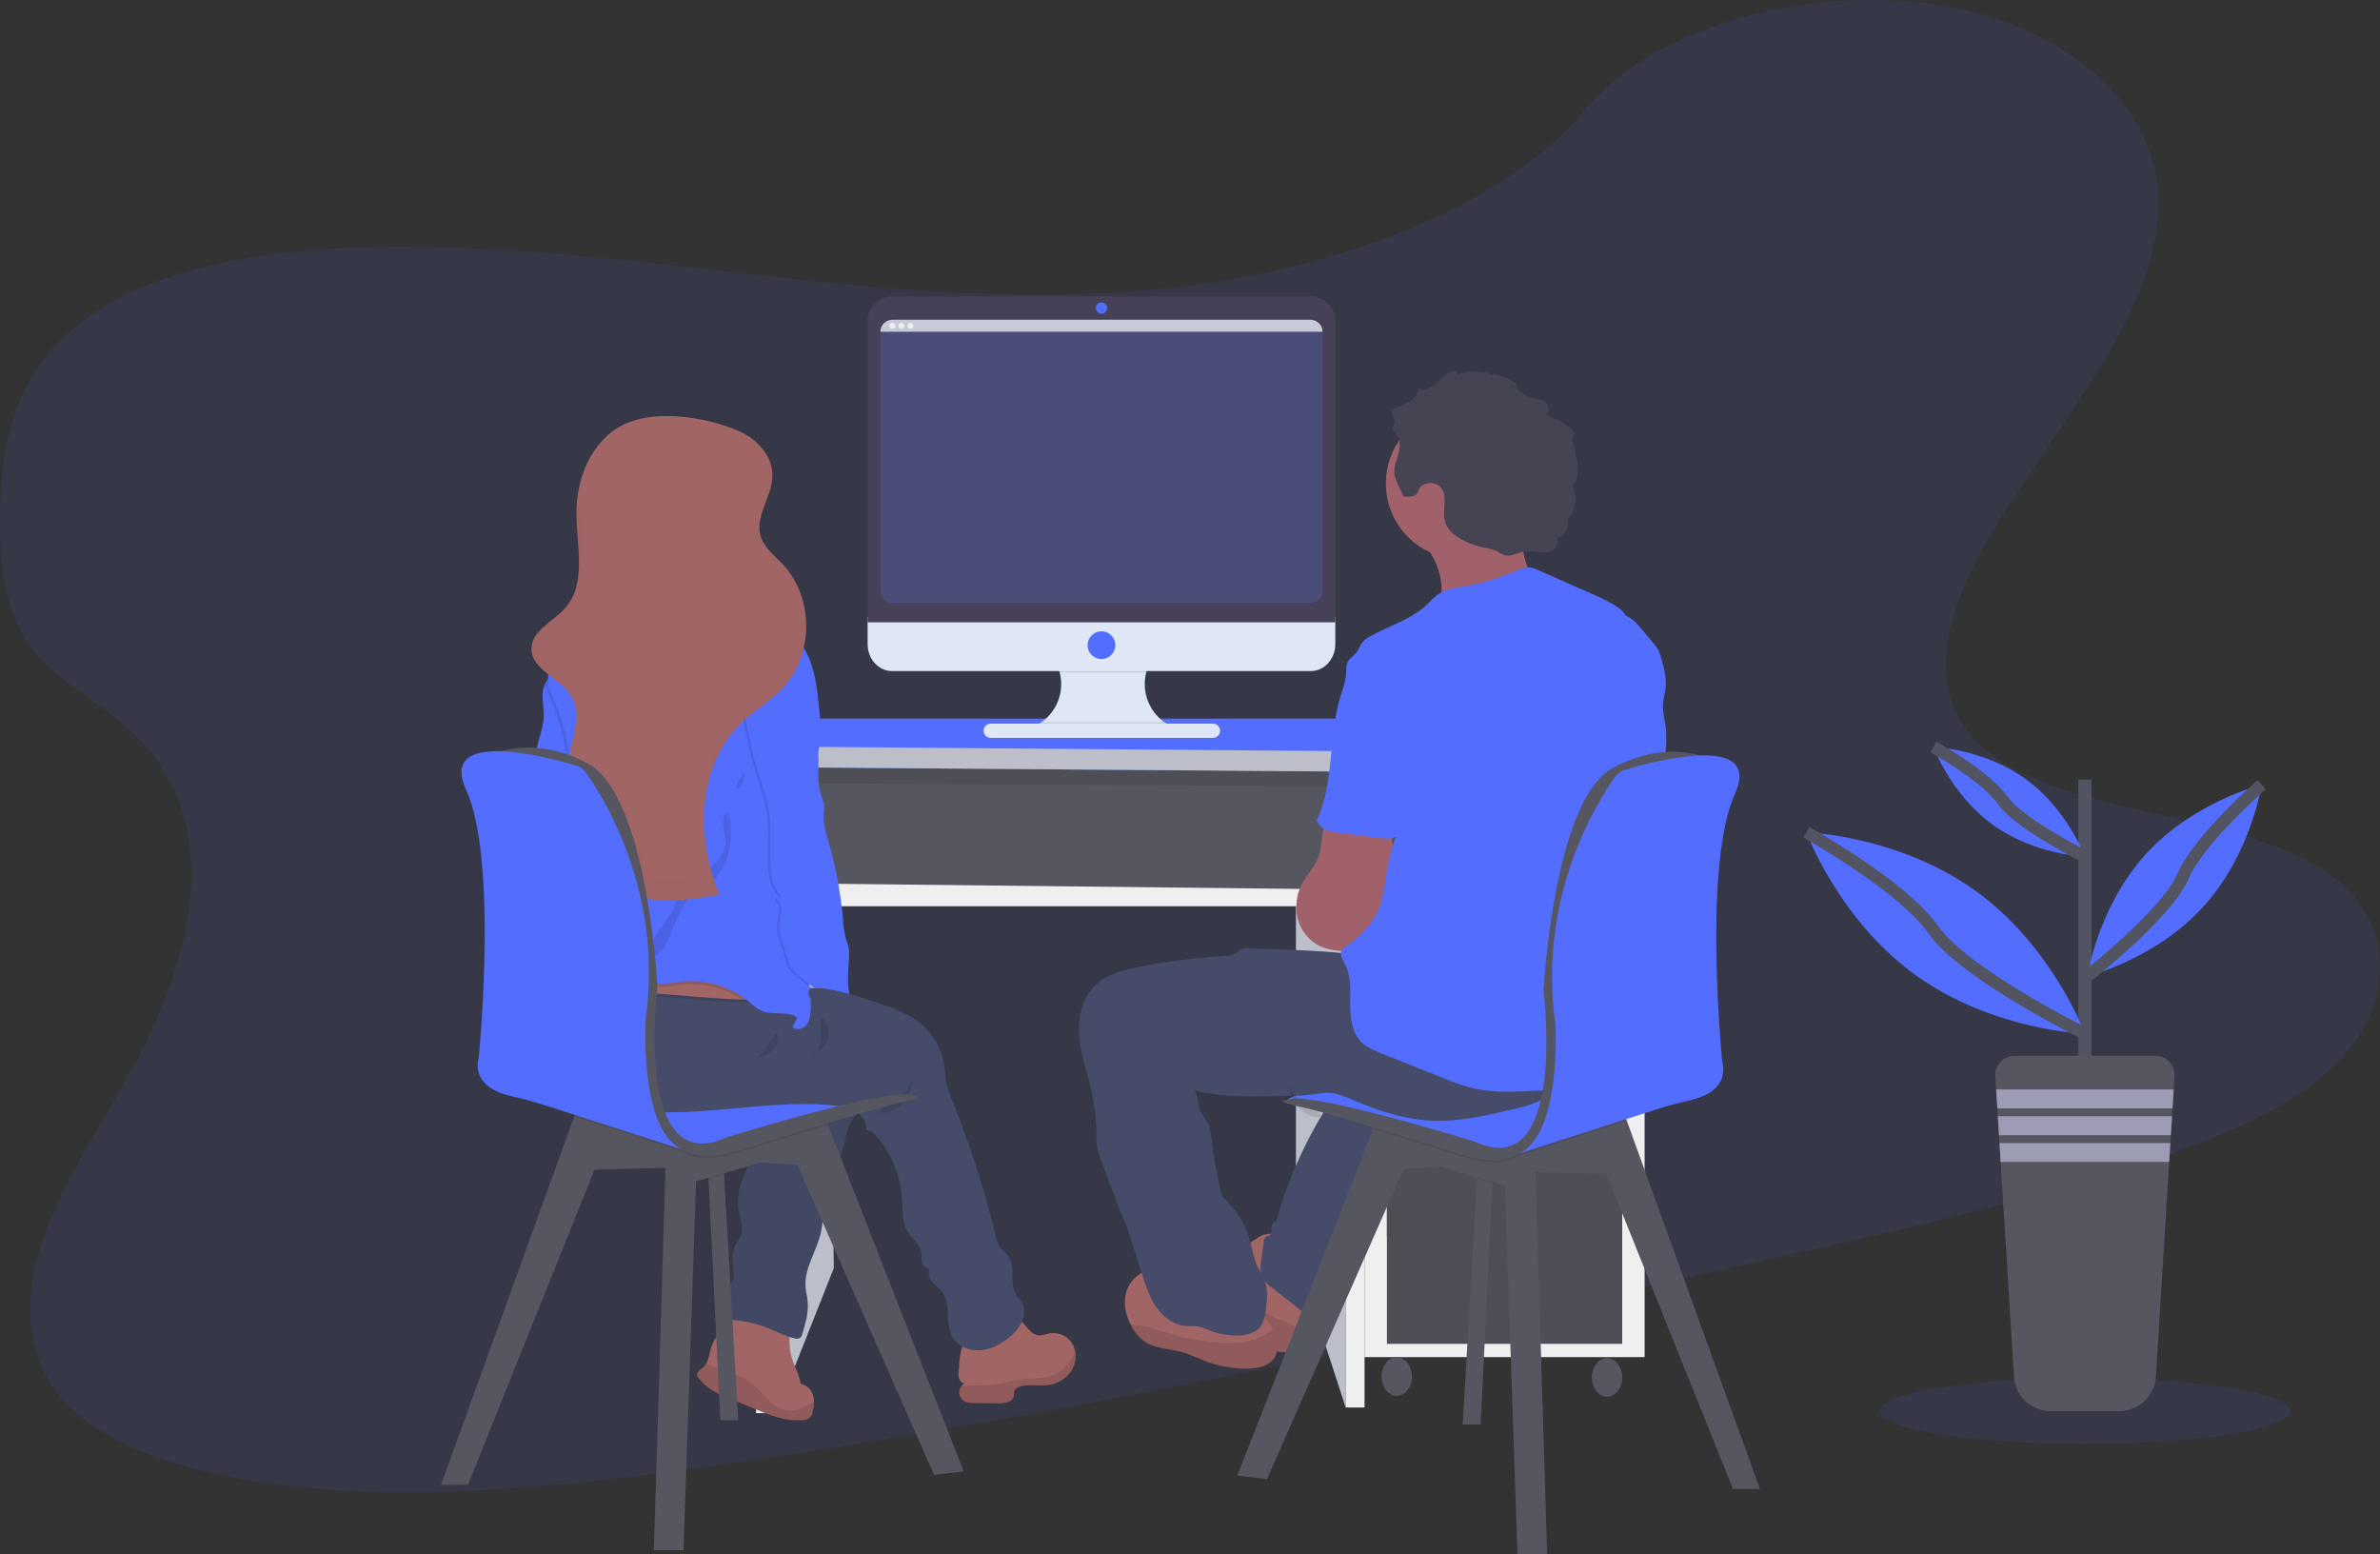 <svg width="389" height="254" viewBox="0 0 389 254" fill="none" xmlns="http://www.w3.org/2000/svg">
<rect x="0" y="0" width="389" height="254" fill="#333333" stroke="none"/>
<g clip-path="url(#clip0)">
<path opacity="0.1" d="M201.192 45.68C176.625 49.83 152.092 48.051 128.492 45.463C104.892 42.875 81.351 39.496 56.773 40.515C40.963 41.169 23.356 44.3 12.317 53.402C1.691 62.156 0.035 73.969 0.014 84.633C-0.013 92.654 0.682 100.954 6.369 107.344C10.32 111.776 16.403 114.952 20.985 119.044C36.925 133.255 32.079 155.633 21.618 174.658C16.709 183.585 10.706 192.363 7.364 201.499C4.021 210.635 3.577 220.425 9.56 227.875C15.487 235.263 26.953 239.427 38.908 241.584C63.19 245.968 90.242 243.246 116.417 239.557C174.346 231.364 231.677 218.591 288.883 205.848C310.05 201.131 331.309 196.392 351.701 189.593C363.026 185.808 374.557 181.097 381.872 173.764C391.166 164.473 391.4 151.765 382.443 144.171C367.414 131.439 333.398 134.264 321.774 119.708C315.378 111.694 318.163 100.809 323.254 91.195C334.169 70.576 355.267 50.205 352.534 29.648C350.647 15.539 336.255 3.864 316.965 0.822C296.745 -2.365 270.777 3.678 259.135 17.876C247.167 32.504 222.885 42.005 201.192 45.68Z" fill="#536DFE"/>
<path d="M221.484 123.617H123.921V146.201H221.484V123.617Z" fill="#565661"/>
<path opacity="0.1" d="M221.484 123.617H123.921V146.201H221.484V123.617Z" fill="black"/>
<path d="M135.593 146.944L136.278 207.236L126.894 230.917L126.168 146.944H135.593Z" fill="#BCBEC9"/>
<path d="M124.949 127.953L219.938 128.524V145.344H124.949V127.953Z" fill="#565661"/>
<path d="M211.811 146.944L219.938 148.09V230.002L211.811 204.947V146.944Z" fill="#BCBEC9"/>
<path d="M268.804 124.522H223.025V221.767H268.804V124.522Z" fill="#EFEFF0"/>
<path d="M265.142 127.224H226.688V201.974H265.142V127.224Z" fill="#565661"/>
<path opacity="0.1" d="M265.142 127.224H226.688V201.974H265.142V127.224Z" fill="black"/>
<path d="M265.142 128.755H226.688V145.344H265.142V128.755Z" fill="#565661"/>
<path d="M265.142 146.944H226.688V182.181H265.142V146.944Z" fill="#565661"/>
<path d="M265.142 184.356H226.688V219.593H265.142V184.356Z" fill="#565661"/>
<path opacity="0.1" d="M265.142 184.356H226.688V219.593H265.142V184.356Z" fill="black"/>
<path d="M228.293 228.099C229.662 228.099 230.771 226.682 230.771 224.933C230.771 223.185 229.662 221.768 228.293 221.768C226.924 221.768 225.814 223.185 225.814 224.933C225.814 226.682 226.924 228.099 228.293 228.099Z" fill="#565661"/>
<path d="M262.663 228.251C264.032 228.251 265.141 226.833 265.141 225.085C265.141 223.336 264.032 221.919 262.663 221.919C261.294 221.919 260.185 223.336 260.185 225.085C260.185 226.833 261.294 228.251 262.663 228.251Z" fill="#565661"/>
<path d="M123.577 230.917H126.895L125.983 125.366H120.943L123.577 230.917Z" fill="#EFEFF0"/>
<path d="M219.938 124.522V230.002H223.026V125.366L219.938 124.522Z" fill="#EFEFF0"/>
<path d="M126.145 144.312V148.09H219.939V145.344L126.145 144.312Z" fill="#EFEFF0"/>
<path d="M132.502 117.43H251.41L268.69 123.149V126.466L120.371 125.324V121.948L132.502 117.43Z" fill="#536DFE"/>
<path d="M120.371 121.948L268.69 123.149V126.466L120.371 125.324V121.948Z" fill="#BCBEC9"/>
<path d="M133.806 161.287L133.118 161.184C133.118 161.153 133.118 161.125 133.118 161.097C133.097 160.936 133.073 160.777 133.049 160.616C133.331 160.839 133.6 161.063 133.847 161.287H133.806Z" fill="url(#paint0_linear)"/>
<path d="M118.847 214.421C119.294 214.317 119.749 214.231 120.203 214.17C123.324 213.725 126.506 214.194 129.366 215.518C129.077 217.645 128.792 219.844 129.404 221.898C129.831 223.343 130.688 224.651 130.871 226.158C131.33 226.237 131.759 226.443 132.109 226.751C132.458 227.06 132.715 227.46 132.85 227.906C132.982 228.301 133.048 228.715 133.046 229.131C133.042 229.646 132.978 230.159 132.853 230.659C132.812 231.059 132.615 231.426 132.307 231.683C131.998 231.94 131.602 232.067 131.201 232.036C128.537 232.338 125.924 231.289 123.446 230.26L118.627 228.257C118.062 228.023 117.494 227.786 116.954 227.497C115.929 226.943 115.019 226.199 114.272 225.305C114.114 225.145 114.004 224.945 113.952 224.727C113.863 224.121 114.572 223.76 115.023 223.35C115.155 223.226 115.27 223.084 115.367 222.931C115.9 222.125 115.952 221.014 116.272 220.064C117.029 217.81 119.37 216.358 120.196 214.159C120.241 214.039 120.282 213.918 120.317 213.794" fill="#A26565"/>
<path opacity="0.1" d="M133.046 229.131C133.042 229.647 132.978 230.159 132.853 230.659C132.812 231.059 132.615 231.426 132.307 231.683C131.998 231.94 131.602 232.067 131.201 232.036C128.537 232.339 125.924 231.289 123.446 230.26L118.627 228.257C118.062 228.023 117.494 227.786 116.954 227.497C115.929 226.943 115.019 226.199 114.272 225.305C114.114 225.145 114.004 224.945 113.952 224.727C113.863 224.121 114.572 223.76 115.023 223.35C115.155 223.226 115.27 223.085 115.367 222.931C116.696 223.216 118.344 224.052 119.36 224.376C120.377 224.653 121.354 225.061 122.265 225.591C123.532 226.403 124.444 227.655 125.518 228.688C126.592 229.72 127.979 230.659 129.477 230.532C130.268 230.413 131.031 230.149 131.728 229.754L133.046 229.131Z" fill="black"/>
<path d="M127.404 180.23C127.493 180.542 127.485 180.874 127.38 181.182C127.276 181.489 127.08 181.758 126.818 181.951C126.368 182.229 125.786 182.191 125.338 182.494C124.784 182.883 124.705 183.654 124.609 184.321C124.264 186.617 123.125 188.699 122.151 190.808C121.177 192.917 120.354 195.219 120.712 197.511C120.956 199.066 121.721 200.725 121.005 202.126C120.829 202.47 120.567 202.776 120.368 203.11C119.387 204.748 119.944 206.823 119.906 208.729C119.921 208.941 119.874 209.152 119.772 209.338C119.622 209.514 119.437 209.657 119.228 209.758C118.879 210.015 118.592 210.347 118.389 210.73C118.185 211.113 118.071 211.537 118.055 211.971C118.026 212.837 118.13 213.703 118.364 214.538C118.402 214.875 118.551 215.189 118.788 215.432C119.062 215.613 119.385 215.705 119.714 215.694C121.876 215.869 123.998 216.385 125.999 217.222C127.304 217.765 128.571 218.447 129.958 218.708C130.092 218.75 130.233 218.764 130.373 218.749C130.513 218.734 130.648 218.691 130.77 218.622C130.945 218.465 131.065 218.257 131.114 218.027C131.648 216.272 132.188 214.462 132.006 212.638C131.927 211.854 131.717 211.086 131.662 210.302C131.421 207.205 133.517 204.411 134.181 201.355C134.481 199.978 134.481 198.554 134.694 197.164C135.273 193.354 137.372 189.937 138.181 186.169C138.294 185.467 138.469 184.776 138.704 184.105C139.307 182.646 140.701 181.462 140.732 179.882C140.751 179.535 140.66 179.19 140.47 178.898C140.146 178.542 139.715 178.301 139.241 178.21C137.371 177.696 135.468 177.312 133.545 177.061C132.663 176.888 131.763 176.825 130.867 176.875C129.702 177.012 128.582 177.407 127.59 178.031C126.261 178.85 127.114 179.046 127.404 180.23Z" fill="#454B69"/>
<path opacity="0.05" d="M127.404 180.23C127.493 180.542 127.485 180.874 127.38 181.182C127.276 181.489 127.08 181.758 126.818 181.951C126.368 182.229 125.786 182.191 125.338 182.494C124.784 182.883 124.705 183.654 124.609 184.321C124.264 186.617 123.125 188.699 122.151 190.808C121.177 192.917 120.354 195.219 120.712 197.511C120.956 199.066 121.721 200.725 121.005 202.126C120.829 202.47 120.567 202.776 120.368 203.11C119.387 204.748 119.944 206.823 119.906 208.729C119.921 208.941 119.874 209.152 119.772 209.338C119.622 209.514 119.437 209.657 119.228 209.758C118.879 210.015 118.592 210.347 118.389 210.73C118.185 211.113 118.071 211.537 118.055 211.971C118.026 212.837 118.13 213.703 118.364 214.538C118.402 214.875 118.551 215.189 118.788 215.432C119.062 215.613 119.385 215.705 119.714 215.694C121.876 215.869 123.998 216.385 125.999 217.222C127.304 217.765 128.571 218.447 129.958 218.708C130.092 218.75 130.233 218.764 130.373 218.749C130.513 218.734 130.648 218.691 130.77 218.622C130.945 218.465 131.065 218.257 131.114 218.027C131.648 216.272 132.188 214.462 132.006 212.638C131.927 211.854 131.717 211.086 131.662 210.302C131.421 207.205 133.517 204.411 134.181 201.355C134.481 199.978 134.481 198.554 134.694 197.164C135.273 193.354 137.372 189.937 138.181 186.169C138.294 185.467 138.469 184.776 138.704 184.105C139.307 182.646 140.701 181.462 140.732 179.882C140.751 179.535 140.66 179.19 140.47 178.898C140.146 178.542 139.715 178.301 139.241 178.21C137.371 177.696 135.468 177.312 133.545 177.061C132.663 176.888 131.763 176.825 130.867 176.875C129.702 177.012 128.582 177.407 127.59 178.031C126.261 178.85 127.114 179.046 127.404 180.23Z" fill="black"/>
<path d="M120.667 232.091H117.731L115.81 192.642L115.676 190.398L118.171 189.521L118.34 191.906L120.667 232.091Z" fill="#565661"/>
<path opacity="0.1" d="M118.34 191.906L115.81 192.642L115.676 190.398L118.171 189.521L118.34 191.906Z" fill="black"/>
<path d="M157.51 240.435L152.667 241.02L130.354 190.399L124.337 189.958L113.769 193.041L111.714 253.312H106.871L108.778 190.839L97.181 191.135L76.487 242.634H72.084L93.849 182.446L94.689 180.127L127.125 179.016L135.211 183.548L135.314 183.809L157.51 240.435Z" fill="#565661"/>
<path opacity="0.1" d="M135.314 183.809C128.343 185.908 121.108 188.2 121.108 188.2C121.108 188.2 114.509 190.502 111.714 188.2C111.361 187.925 110.967 187.708 110.547 187.556C110.91 187.815 111.301 188.031 111.714 188.2L93.849 182.443L94.685 180.127L127.125 179.016L135.211 183.548L135.314 183.809Z" fill="black"/>
<path d="M102.32 173.82L115.528 170.884C115.528 170.884 147.087 176.755 149.434 179.102C149.434 179.102 124.189 184.236 121.401 185.984C118.612 187.732 102.024 189.666 102.32 173.82Z" fill="#536DFE"/>
<path d="M96.64 140.823C95.608 144.095 92.788 147.044 89.356 147.185C89.107 147.214 88.854 147.169 88.63 147.054C88.2 146.786 88.19 146.156 88.365 145.678C88.541 145.2 88.847 144.769 88.895 144.267C88.906 144.165 88.898 144.061 88.875 143.961C88.785 143.551 88.451 143.187 88.059 143.273C88.326 143.059 88.504 142.753 88.558 142.415C88.612 142.078 88.538 141.732 88.351 141.445C88.196 141.27 88.055 141.081 87.931 140.881C87.646 140.296 88.09 139.639 88.276 139.013C88.658 137.636 87.687 136.26 87.608 134.825C87.539 133.541 88.19 132.333 88.351 131.06C88.609 128.996 87.584 127.017 87.463 124.956C87.381 123.517 87.735 122.093 88.131 120.706C88.475 119.467 88.864 118.215 88.888 116.921C88.888 115.981 88.727 115.052 88.682 114.116C88.61 113.261 88.766 112.401 89.133 111.625C89.371 111.168 89.777 110.822 90.265 110.658C91.394 110.28 92.134 110.868 92.3 111.938C92.575 113.758 92.417 115.617 92.778 117.444C93.112 119.153 93.618 120.823 94.289 122.43C94.898 123.882 95.638 125.286 96.107 126.79C96.459 128.029 96.711 129.295 96.861 130.575C97.322 134.013 97.683 137.55 96.64 140.823Z" fill="#536DFE"/>
<path d="M175.041 224.111C174.605 224.724 174.045 225.239 173.397 225.621C172.748 226.003 172.026 226.243 171.278 226.327C169.784 226.513 168.232 226.137 166.783 226.547C166.558 226.584 166.347 226.676 166.166 226.815C165.986 226.953 165.843 227.134 165.75 227.342C165.714 227.622 165.692 227.903 165.685 228.185C165.516 229.104 164.308 229.31 163.368 229.303L159.492 229.279C158.687 229.279 157.795 229.234 157.217 228.677C156.942 228.373 156.787 227.979 156.78 227.569C156.774 227.158 156.917 226.76 157.182 226.447C157.303 226.305 157.45 226.188 157.616 226.103C157.374 226.023 157.159 225.877 156.995 225.682C156.831 225.487 156.724 225.251 156.687 224.998C156.616 224.493 156.641 223.978 156.759 223.481C156.759 222.043 157.103 219.634 158.115 218.509C159.358 217.108 161.513 215.298 163.389 214.923C164.022 214.802 164.675 214.83 165.296 215.006C165.916 215.183 166.487 215.502 166.962 215.938C167.85 216.764 168.497 218.058 169.716 218.202C170.38 218.285 171.02 217.972 171.678 217.858C172.425 217.762 173.184 217.899 173.85 218.251C174.516 218.603 175.057 219.152 175.399 219.823C175.566 220.163 175.682 220.526 175.743 220.9C175.925 222.021 175.674 223.168 175.041 224.111Z" fill="#A26565"/>
<path opacity="0.1" d="M175.041 224.111C174.605 224.725 174.045 225.239 173.397 225.621C172.748 226.003 172.026 226.244 171.278 226.327C169.784 226.513 168.232 226.138 166.783 226.547C166.558 226.584 166.347 226.676 166.166 226.815C165.986 226.953 165.843 227.135 165.75 227.342C165.714 227.622 165.692 227.903 165.685 228.185C165.516 229.104 164.308 229.31 163.368 229.303L159.492 229.279C158.687 229.279 157.795 229.235 157.217 228.677C156.942 228.373 156.787 227.979 156.78 227.569C156.774 227.159 156.917 226.76 157.182 226.447C159.42 226.354 161.619 226.447 163.85 225.986C164.755 225.804 165.647 225.563 166.563 225.436C168.545 225.154 170.655 225.394 172.476 224.555C173.994 223.867 175.082 222.466 175.726 220.904C175.912 222.021 175.667 223.167 175.041 224.111Z" fill="black"/>
<path d="M164.815 218.67C163.438 219.737 161.823 220.57 160.088 220.659C158.354 220.749 156.512 219.971 155.662 218.464C154.419 216.251 155.521 213.175 153.999 211.145C153.524 210.508 152.839 210.057 152.337 209.441C151.834 208.826 151.545 207.9 151.992 207.246C151.452 207.453 150.88 206.929 150.722 206.372C150.564 205.815 150.664 205.216 150.567 204.651C150.316 203.155 148.846 202.195 148.14 200.866C147.435 199.538 147.531 197.814 147.452 196.241C147.276 192.41 145.849 188.742 143.39 185.798C142.922 185.24 142.323 184.673 141.593 184.7C141.721 183.441 140.881 182.236 139.793 181.603C138.705 180.97 137.411 180.757 136.151 180.633C123.439 179.38 110.193 184.105 98.056 180.13C94.679 179.026 91.423 177.178 89.357 174.28C88.553 173.178 87.977 171.925 87.665 170.597C87.352 169.268 87.308 167.891 87.537 166.545V166.497C88.015 164.054 89.306 163.451 91.443 162.336C93.911 161.032 96.49 159.951 99.151 159.105C104.314 157.491 109.873 156.91 115.202 158.094C117.69 158.651 120.09 159.573 122.582 160.114C123.563 160.327 124.551 160.478 125.546 160.606C127.091 160.798 128.644 160.926 130.2 161.105C135.174 161.677 140.074 162.779 144.815 164.391C146.581 164.99 148.347 165.674 149.865 166.758C151.066 167.63 152.081 168.732 152.852 170C153.622 171.267 154.133 172.676 154.354 174.143C154.498 175.154 154.502 176.207 154.722 177.188C154.931 178.012 155.207 178.818 155.548 179.597C158.489 186.867 160.893 194.342 162.739 201.964C162.844 202.53 163.038 203.076 163.314 203.581C163.754 204.294 164.512 204.772 164.956 205.484C165.988 207.163 164.994 209.507 165.909 211.255C166.226 211.861 166.753 212.339 167.069 212.944C168.102 214.93 166.577 217.304 164.815 218.67Z" fill="#454B69"/>
<path opacity="0.1" d="M147.224 179.133C147.713 178.745 148.136 178.28 148.474 177.756C148.813 177.229 148.948 176.596 148.852 175.977C148.987 176.76 148.935 177.564 148.703 178.325C148.47 179.085 148.063 179.78 147.513 180.354C146.649 181.238 145.028 182.106 143.765 181.803C143.944 180.791 146.422 179.814 147.224 179.133Z" fill="black"/>
<path opacity="0.1" d="M125.717 161.982C125.613 162.351 125.419 162.688 125.152 162.963C124.885 163.238 124.554 163.443 124.188 163.558C123.454 163.782 122.686 163.872 121.92 163.823H121.232C112.199 163.623 103.07 161.621 94.248 163.531C93.185 163.75 92.141 164.057 91.129 164.449C89.84 164.957 88.632 165.653 87.546 166.514V166.466C88.024 164.023 89.315 163.42 91.453 162.305C93.918 161.012 96.494 159.942 99.15 159.105C104.313 157.491 109.872 156.91 115.201 158.094C117.69 158.651 120.089 159.573 122.581 160.114C123.562 160.327 124.55 160.478 125.545 160.606C125.738 161.037 125.798 161.516 125.717 161.982Z" fill="black"/>
<path d="M125.717 161.49C125.614 161.859 125.42 162.197 125.153 162.473C124.886 162.749 124.555 162.954 124.188 163.069C123.455 163.294 122.686 163.383 121.92 163.331H121.232C112.199 163.131 103.07 161.128 94.248 163.038C93.185 163.258 92.142 163.564 91.129 163.953C89.779 164.492 88.519 165.235 87.394 166.156C87.13 165.431 86.868 164.705 86.606 163.978C86.29 163.11 87.295 162.918 87.487 162.14C87.615 161.614 87.398 161.015 87.288 160.454C87.26 160.317 87.241 160.177 87.233 160.038C87.171 158.795 87.615 158.08 88.634 157.409C91.656 155.413 95.343 154.043 98.792 153.014C100.625 152.435 102.519 152.068 104.437 151.92C107.149 151.762 109.858 152.264 112.499 152.901C115.745 153.703 118.956 154.762 121.834 156.459C123.245 157.281 124.622 158.314 125.383 159.779C125.687 160.295 125.804 160.898 125.717 161.49Z" fill="#A26565"/>
<path opacity="0.1" d="M96.641 140.823C95.608 144.095 92.789 147.044 89.357 147.185C89.107 147.215 88.854 147.169 88.631 147.055C88.2 146.786 88.19 146.157 88.366 145.678C88.541 145.2 88.847 144.77 88.896 144.267C88.906 144.165 88.899 144.061 88.875 143.961C90.696 141.394 92.462 138.8 93.161 135.761C93.302 135.238 93.345 134.693 93.288 134.154C93.195 133.535 92.882 132.974 92.71 132.375C92.407 131.315 92.548 130.193 92.634 129.096C92.992 124.262 92.185 119.413 90.279 114.956C89.815 113.883 89.285 112.795 89.123 111.649C89.361 111.193 89.767 110.846 90.255 110.682C91.384 110.304 92.124 110.892 92.29 111.963C92.565 113.783 92.407 115.641 92.768 117.468C93.102 119.177 93.609 120.848 94.279 122.454C94.889 123.907 95.629 125.31 96.097 126.814C96.449 128.054 96.701 129.32 96.851 130.599C97.322 134.013 97.684 137.55 96.641 140.823Z" fill="black"/>
<path opacity="0.1" d="M125.717 161.49C125.614 161.859 125.42 162.197 125.153 162.473C124.886 162.749 124.555 162.954 124.188 163.069C123.455 163.294 122.686 163.383 121.92 163.331H121.232C118.291 161.379 114.756 160.526 111.249 160.922C110.127 161.056 109.005 161.318 107.883 161.214C105.614 161.008 103.776 159.377 101.755 158.334C99.456 157.199 96.87 156.777 94.329 157.122C91.788 157.466 89.408 158.562 87.494 160.268L87.298 160.44C87.27 160.303 87.251 160.164 87.243 160.024C87.181 158.782 87.625 158.066 88.644 157.395C91.666 155.399 95.353 154.03 98.802 153.001C100.636 152.421 102.53 152.054 104.447 151.906C107.16 151.748 109.869 152.25 112.509 152.887C115.755 153.689 118.967 154.749 121.844 156.445C123.245 157.281 124.622 158.314 125.383 159.78C125.687 160.295 125.804 160.898 125.717 161.49Z" fill="black"/>
<path d="M133.438 123.796L133.39 123.92C132.619 125.919 131.2 127.609 130.292 129.557C129.145 132.024 128.863 134.79 128.608 137.502C128.388 139.825 128.171 142.161 128.347 144.491C128.787 150.231 131.593 155.674 132.343 161.304C132.528 162.604 132.575 163.92 132.484 165.23C132.422 166.06 132.271 166.951 131.72 167.563C131.169 168.176 130.099 168.417 129.507 167.828C129.772 167.322 130.04 166.82 130.309 166.314C128.736 165.093 126.367 165.97 124.529 165.206C123.72 164.862 123.073 164.243 122.395 163.689C120.847 162.431 119.064 161.495 117.149 160.936C115.234 160.377 113.227 160.206 111.246 160.433C110.124 160.571 109.001 160.833 107.879 160.729C105.611 160.519 103.773 158.892 101.752 157.849C99.453 156.715 96.867 156.292 94.326 156.636C91.786 156.98 89.405 158.075 87.491 159.78C87.009 160.227 86.362 160.75 85.77 160.468C85.541 160.328 85.356 160.126 85.236 159.886C82.981 156.036 84.641 151.07 87.05 147.319C89.46 143.569 92.651 140.11 93.642 135.764C93.785 135.241 93.828 134.696 93.769 134.157C93.677 133.538 93.363 132.977 93.191 132.378C92.888 131.318 93.029 130.197 93.115 129.099C93.477 124.265 92.671 119.415 90.768 114.956C90.217 113.673 89.563 112.372 89.563 110.978C89.563 108.783 91.136 106.962 92.437 105.197C93.935 103.167 95.191 100.92 97.088 99.251C98.885 97.665 101.487 96.694 103.711 97.499C107.489 96.582 111.378 96.204 115.263 96.374C116.605 96.436 117.992 96.577 119.17 97.228C120.43 97.916 121.335 99.141 122.574 99.874C123.479 100.414 124.522 100.669 125.507 101.047C128.225 102.109 130.469 104.115 131.827 106.697C133.204 109.364 133.548 112.43 133.851 115.417C134.14 118.229 134.415 121.15 133.438 123.796Z" fill="#536DFE"/>
<path opacity="0.1" d="M128.347 144.491C128.788 150.231 131.593 155.674 132.343 161.304C130.843 160.034 128.753 158.758 128.474 157.281C128.164 155.685 127.173 153.593 127.008 151.979C126.843 150.365 127.975 148.393 126.788 147.285C126.209 146.745 127.748 146.896 127.183 146.342C125.913 145.107 125.6 143.204 125.521 141.439C125.387 138.314 125.782 135.155 125.208 132.082C124.863 130.186 124.144 128.38 123.569 126.539C122.901 124.395 122.419 122.2 121.937 120.001C121.463 118.046 121.118 116.062 120.905 114.061C120.757 112.341 120.826 110.517 121.593 108.948C122.361 107.379 123.913 106.106 125.655 106.13C131.479 106.205 130.474 114.099 131.755 117.747C132.268 119.199 132.96 120.603 133.238 122.117C133.34 122.711 133.395 123.311 133.404 123.913C132.633 125.913 131.214 127.602 130.306 129.55C129.159 132.017 128.877 134.784 128.622 137.495C128.388 139.825 128.171 142.161 128.347 144.491Z" fill="black"/>
<path d="M132.134 117.658C132.646 119.11 133.338 120.514 133.617 122.028C134.082 124.564 133.362 127.258 134.144 129.715C134.347 130.24 134.517 130.776 134.653 131.322C134.788 132.103 134.633 132.902 134.633 133.696C134.633 134.977 135.035 136.215 135.393 137.444C136.604 141.618 137.405 145.901 137.786 150.231C137.843 151.394 138.026 152.548 138.333 153.672C138.478 154.053 138.602 154.441 138.705 154.835C138.797 155.361 138.819 155.897 138.77 156.428C138.677 158.114 138.488 159.807 138.677 161.487C138.867 163.166 139.479 164.869 140.743 165.994C139.614 166.239 138.419 166.483 137.318 166.122C135.769 165.616 134.839 164.057 134.051 162.639C133.053 160.829 129.259 159.198 128.867 157.165C128.561 155.571 127.569 153.479 127.404 151.862C127.239 150.245 128.368 148.28 127.18 147.172C126.605 146.632 128.144 146.779 127.576 146.229C126.309 144.994 125.996 143.091 125.917 141.322C125.783 138.201 126.175 135.042 125.604 131.969C125.259 130.073 124.54 128.266 123.965 126.422C123.297 124.282 122.815 122.086 122.334 119.884C121.858 117.929 121.513 115.945 121.301 113.945C121.153 112.224 121.218 110.397 121.989 108.828C122.76 107.259 124.313 105.989 126.051 106.01C131.851 106.113 130.853 114.01 132.134 117.658Z" fill="#536DFE"/>
<path opacity="0.1" d="M115.535 119.003C116.079 119.64 116.778 120.338 117.6 120.214C117.538 120.313 117.439 120.384 117.325 120.411C117.211 120.438 117.091 120.419 116.991 120.359C116.793 120.228 116.635 120.046 116.533 119.832L115.356 117.847C115.201 117.589 114.134 116.085 113.872 116.952C113.769 117.32 115.27 118.693 115.535 119.003Z" fill="black"/>
<path opacity="0.1" d="M114.902 123.955C114.868 123.306 114.594 122.693 114.134 122.234C113.72 121.859 113.237 121.568 112.712 121.378C111.422 120.848 109.893 120.421 108.492 120.49C109.002 121.233 110.637 121.677 111.456 122.097C112.617 122.695 113.766 123.315 114.902 123.955Z" fill="black"/>
<path opacity="0.1" d="M118.567 138.049C118.33 139.811 116.888 141.146 115.428 142.179C113.969 143.211 112.33 144.099 111.377 145.592C110.716 146.625 110.42 147.822 109.859 148.899C109.239 150.086 108.313 151.084 107.573 152.199C106.833 153.314 106.254 154.646 106.482 155.967C106.485 156.028 106.501 156.087 106.528 156.142C106.555 156.196 106.593 156.245 106.64 156.284C106.711 156.314 106.788 156.325 106.865 156.316C106.941 156.308 107.014 156.28 107.077 156.236C108.578 155.451 109.17 153.658 109.8 152.106C110.461 150.54 111.206 149.01 112.031 147.523C112.402 146.835 112.812 146.084 113.504 145.702C113.978 145.505 114.463 145.336 114.956 145.197C115.657 144.875 116.271 144.393 116.75 143.789C118.629 141.548 119.61 138.69 119.504 135.768C119.483 135.152 119.449 132.186 118.523 133.101C117.597 134.016 118.726 136.852 118.567 138.049Z" fill="black"/>
<path d="M120.836 70.477C123.796 71.767 126.344 74.606 126.251 77.823C126.171 81.203 123.342 84.386 124.316 87.624C124.881 89.503 126.581 90.762 127.927 92.19C133.053 97.613 133.042 107.08 127.899 112.492C125.931 114.557 123.4 116.026 121.318 117.998C113.976 124.915 113.662 136.879 117.593 146.167C114.581 146.818 111.512 147.164 108.43 147.199C106.988 147.199 105.222 146.955 104.699 145.609C104.217 144.367 105.043 142.688 104.093 141.769C103.645 141.339 102.974 141.281 102.372 141.181C98.496 140.554 95.315 137.461 93.863 133.817C92.41 130.173 92.486 126.071 93.319 122.238C93.911 119.468 94.837 116.419 93.463 113.941C91.742 110.824 86.792 109.509 86.868 105.944C86.93 103.023 90.376 101.601 92.331 99.43C95.938 95.432 94.221 89.227 94.214 83.838C94.214 79.097 95.873 74.204 99.405 71.045C104.658 66.306 114.774 67.844 120.836 70.477Z" fill="#A26565"/>
<g opacity="0.1">
<path opacity="0.1" d="M94.028 110.407C92.517 107.682 88.548 106.333 87.625 103.652C87.164 104.278 86.904 105.029 86.882 105.806C86.806 109.371 91.749 110.686 93.477 113.807C94.044 114.912 94.283 116.156 94.165 117.393C94.709 114.998 95.188 112.499 94.028 110.407Z" fill="black"/>
<path opacity="0.1" d="M124.712 83.213C125.331 81.406 126.23 79.582 126.275 77.707C126.281 77.504 126.275 77.3 126.257 77.098C125.565 79.169 124.505 81.179 124.712 83.213Z" fill="black"/>
<path opacity="0.1" d="M94.62 92.837C95.804 89.097 94.781 84.458 94.778 80.308C94.778 79.806 94.799 79.3 94.836 78.797C94.428 80.401 94.223 82.05 94.224 83.704C94.231 86.667 94.75 89.881 94.62 92.837Z" fill="black"/>
<path opacity="0.1" d="M128.474 108.972C126.505 111.037 123.975 112.506 121.893 114.478C118.175 117.978 116.265 122.771 115.786 127.854C116.674 124.068 118.468 120.583 121.342 117.874C123.407 115.913 125.954 114.451 127.923 112.369C130.266 109.817 131.626 106.517 131.762 103.057C131.167 105.268 130.038 107.3 128.474 108.972Z" fill="black"/>
<path opacity="0.1" d="M109.005 143.669C107.563 143.669 105.797 143.421 105.274 142.075C104.792 140.837 105.618 139.157 104.668 138.235C104.22 137.805 103.546 137.747 102.947 137.647C99.074 137.024 95.894 133.927 94.441 130.286C93.371 127.595 93.14 124.66 93.408 121.763C93.381 121.876 93.357 121.99 93.333 122.107C92.513 125.94 92.427 130.045 93.876 133.689C95.326 137.334 98.51 140.427 102.382 141.05C102.995 141.15 103.67 141.212 104.103 141.638C105.064 142.561 104.227 144.24 104.709 145.479C105.232 146.824 106.998 147.089 108.441 147.072C111.522 147.036 114.592 146.691 117.604 146.04C117.179 145.036 116.808 144.01 116.492 142.967C114.02 143.406 111.516 143.641 109.005 143.669Z" fill="black"/>
</g>
<path opacity="0.1" d="M120.278 128.662C121.128 129.302 122.051 126.862 121.524 126.253C121.383 126.412 120.147 128.573 120.278 128.662Z" fill="black"/>
<path opacity="0.1" d="M123.903 172.825C124.905 172.481 125.969 172.137 126.623 171.311C127.163 170.647 127.607 168.011 126.464 169.274C125.494 170.358 125.036 171.786 123.903 172.825Z" fill="black"/>
<path opacity="0.1" d="M134.103 170.062C133.982 170.874 133.759 171.717 133.184 172.302C133.077 172.412 132.84 172.481 132.809 172.333C133.451 171.991 134.047 171.57 134.585 171.08C135.748 169.927 135.907 167.089 134.134 166.335C134.117 167.581 134.292 168.795 134.103 170.062Z" fill="black"/>
<path d="M146.347 164.945C146.347 164.945 136.578 161.108 133.046 161.504C129.514 161.899 137.046 167.464 137.046 167.464L141.548 170.499C141.548 170.499 144.302 169.466 144.485 169.387C144.667 169.308 146.347 164.945 146.347 164.945Z" fill="#454B69"/>
<path d="M79.13 123.782C79.13 123.782 86.469 119.529 96.155 124.815C105.842 130.1 107.456 161.204 107.456 161.204C107.456 161.204 103.494 192.893 118.771 185.842C118.771 185.842 146.653 177.188 149.444 179.094C149.444 179.094 152.088 179.094 146.804 180.268C141.52 181.441 121.108 187.907 121.108 187.907C121.108 187.907 114.509 190.213 111.714 187.907C108.919 185.601 100.998 188.203 99.969 172.353C99.288 162.365 98.063 152.422 96.3 142.567L93.577 134.498L79.13 123.782Z" fill="#565661"/>
<path d="M78.249 172.79C78.249 172.79 81.478 140.657 76.184 129.064C71.578 118.961 89.388 123.686 94.035 125.062C94.754 125.277 95.382 125.725 95.818 126.336C98.572 130.207 108.451 145.723 105.539 166.483C105.539 166.483 104.365 184.972 111.704 187.903L89.092 180.622C87.257 180.03 85.395 179.538 83.516 179.111C81.12 178.568 77.216 177.023 78.249 172.79Z" fill="#536DFE"/>
<path d="M239.073 232.779H242.009L243.934 193.331L244.064 191.087L241.569 190.209L241.404 192.594L239.073 232.779Z" fill="#565661"/>
<path opacity="0.1" d="M241.404 192.594L243.934 193.331L244.065 191.087L241.57 190.209L241.404 192.594Z" fill="black"/>
<path d="M214.557 217.545C214.485 218.085 214.347 218.615 214.144 219.121C213.936 219.782 213.488 220.342 212.888 220.69C212.485 220.857 212.054 220.942 211.618 220.941C209.997 221.038 208.282 221.014 206.888 220.188C206.294 219.805 205.75 219.351 205.267 218.835C202.134 215.724 199.286 212.338 196.758 208.719C196.334 208.11 195.897 207.39 196.086 206.654C199.362 205.746 202.472 204.323 205.301 202.439C205.692 202.139 206.129 201.907 206.596 201.751C207.394 201.58 208.217 201.55 209.026 201.661C209.807 201.788 209.842 201.812 210.141 202.693C210.637 204.183 210.554 205.79 211.112 207.28C211.466 208.104 211.897 208.892 212.399 209.634C213.838 212.039 214.943 214.878 214.557 217.545Z" fill="#A26565"/>
<path opacity="0.1" d="M214.557 217.545C214.485 218.085 214.346 218.615 214.144 219.121C213.936 219.782 213.488 220.342 212.888 220.69C212.485 220.857 212.054 220.942 211.618 220.941C209.996 221.038 208.282 221.014 206.888 220.188C206.294 219.805 205.75 219.351 205.267 218.835C202.134 215.724 199.286 212.338 196.758 208.719C196.334 208.11 195.897 207.39 196.086 206.654C197.155 206.358 198.207 206.007 199.24 205.601L199.291 205.639C200.348 206.393 201.116 207.473 201.863 208.533L204.272 211.922C204.702 212.588 205.209 213.2 205.783 213.746C206.495 214.317 207.282 214.79 208.12 215.15C209.253 215.697 210.385 216.244 211.563 216.685C212.323 216.991 213.611 217.111 214.557 217.545Z" fill="black"/>
<path d="M216.781 180.798C216.544 181.37 216.256 181.919 215.921 182.439C212.721 187.81 210.253 193.583 208.582 199.607C208.107 199.5 207.838 200.147 207.842 200.639C207.845 201.131 207.842 201.751 207.387 201.93C207.253 201.981 207.102 201.981 206.971 202.04C206.682 202.17 206.599 202.539 206.558 202.855L206.152 205.835C206.01 206.867 205.887 207.986 206.393 208.898C206.742 209.44 207.194 209.907 207.725 210.274L214.444 215.573C214.719 215.79 215.06 216.021 215.391 215.9C216.144 215.625 215.477 214.276 216.079 213.729C216.478 213.354 217.112 213.636 217.666 213.591C218.389 213.536 218.936 212.872 219.118 212.174C219.247 211.462 219.259 210.735 219.156 210.02C219.111 209.693 219.149 209.36 219.266 209.053C219.472 208.726 219.754 208.456 220.089 208.265C221.255 207.413 222.194 206.29 222.825 204.991C223.456 203.693 223.759 202.26 223.707 200.818C223.652 200.379 223.669 199.934 223.755 199.5C223.895 199.103 224.106 198.734 224.378 198.413C226.819 195.113 228.853 191.531 230.874 187.955C232.037 185.891 233.221 183.795 233.627 181.469C233.663 181.382 233.677 181.289 233.67 181.196C233.663 181.102 233.634 181.012 233.586 180.932C233.538 180.852 233.472 180.784 233.393 180.734C233.314 180.684 233.225 180.653 233.132 180.643C232.124 180.328 231.096 180.082 230.054 179.907C226.891 179.267 223.838 178.279 220.76 177.329C217.683 176.379 217.707 178.313 216.781 180.798Z" fill="#454B69"/>
<path d="M202.231 241.123L207.078 241.708L229.387 191.087L235.404 190.646L245.975 193.729L248.027 254H252.87L250.963 191.527L262.56 191.823L283.255 243.322H287.657L265.892 183.134L265.056 180.815L232.616 179.704L224.53 184.236L224.427 184.497L202.231 241.123Z" fill="#565661"/>
<path opacity="0.1" d="M224.427 184.497C231.397 186.596 238.633 188.888 238.633 188.888C238.633 188.888 245.232 191.19 248.027 188.888C248.379 188.613 248.773 188.396 249.194 188.244C248.831 188.503 248.439 188.719 248.027 188.888L265.892 183.131L265.066 180.815L232.626 179.704L224.54 184.236L224.427 184.497Z" fill="black"/>
<path d="M257.42 174.508L244.213 171.572C244.213 171.572 212.654 177.443 210.307 179.79C210.307 179.79 235.552 184.924 238.34 186.672C241.128 188.42 257.716 190.354 257.42 174.508Z" fill="#536DFE"/>
<path d="M208.41 221.678C207.615 223.192 205.656 223.619 203.935 223.643C201.545 223.672 199.172 223.249 196.94 222.394C195.667 221.905 194.445 221.275 193.13 220.918C191.171 220.381 188.999 220.425 187.278 219.348C186.365 218.74 185.611 217.922 185.078 216.964C184.979 216.795 184.882 216.62 184.793 216.441C183.97 214.841 183.588 212.979 184.046 211.252C184.504 209.524 186.166 207.621 188.094 207.649C190.383 207.683 193.113 208.767 195.323 209.328C198.076 210.016 200.83 210.811 203.264 212.267C205.302 213.492 207.102 215.25 208.062 217.397C208.247 217.812 208.399 218.239 208.517 218.677C208.816 219.668 208.885 220.773 208.41 221.678Z" fill="#A26565"/>
<path opacity="0.1" d="M208.41 221.678C207.615 223.192 205.656 223.619 203.935 223.643C201.546 223.672 199.172 223.248 196.941 222.394C195.667 221.905 194.445 221.275 193.13 220.917C191.171 220.38 188.999 220.425 187.278 219.348C186.365 218.74 185.611 217.922 185.079 216.963C184.979 216.795 184.882 216.619 184.793 216.44C185.137 216.468 185.454 216.502 185.626 216.52C187.74 216.723 189.757 217.493 191.774 218.075C194.574 218.884 197.466 219.335 200.379 219.417C202.445 219.475 204.6 219.324 206.403 218.316C206.942 217.976 207.501 217.669 208.076 217.397C208.261 217.811 208.413 218.239 208.531 218.677C208.816 219.668 208.885 220.773 208.41 221.678Z" fill="black"/>
<path d="M223.202 156.249C218.727 155.516 214.169 155.337 209.633 155.158L204.084 154.938C203.689 154.892 203.289 154.941 202.917 155.079C202.596 155.285 202.291 155.515 202.005 155.767C201.447 156.146 200.734 156.187 200.063 156.225C195.301 156.487 190.566 157.102 185.895 158.063C183.485 158.555 180.983 159.198 179.172 160.86C177.258 162.619 176.418 165.299 176.353 167.894C176.288 170.488 176.969 173.038 177.689 175.53C178.604 178.529 179.11 181.638 179.193 184.772C179.16 185.642 179.194 186.513 179.293 187.377C179.453 188.203 179.696 189.01 180.019 189.786L182.552 196.548C182.776 197.14 182.996 197.728 183.241 198.306C183.485 198.884 183.719 199.338 183.929 199.882C184.239 200.625 184.484 201.396 184.728 202.164L186.415 207.459L186.635 208.148C187.244 210.054 187.867 211.995 189.017 213.633C190.167 215.271 191.946 216.592 193.946 216.692C194.592 216.668 195.238 216.685 195.881 216.743C196.429 216.877 196.961 217.07 197.468 217.318C198.969 217.942 200.581 218.257 202.208 218.244C203.705 218.244 205.368 217.827 206.18 216.568C206.627 215.88 206.744 215.033 206.868 214.221C207.085 212.59 207.295 210.887 206.741 209.338C206.397 208.413 205.818 207.618 205.419 206.706C204.862 205.464 204.679 204.091 204.318 202.779C203.535 199.958 201.944 197.426 199.74 195.498C198.957 192.399 198.382 189.252 198.018 186.076C197.968 185.373 197.828 184.68 197.602 184.012C197.199 182.979 196.383 182.143 196.043 181.09C195.722 180.113 195.819 178.984 195.237 178.141C200.08 179.473 204.875 179.174 209.904 179.095C211.515 179.1 213.124 179.008 214.724 178.819C215.469 178.683 216.224 178.602 216.982 178.578C218.538 178.578 219.997 179.267 221.426 179.872C225.463 181.593 229.718 182.945 234.103 183.131C238.63 183.32 243.105 182.257 247.528 181.204C249.473 180.739 251.493 180.237 253.036 178.96C254.578 177.684 255.445 175.382 254.495 173.63C253.772 172.312 252.275 171.665 250.877 171.115C247.008 169.587 243.119 168.097 239.391 166.249C233.697 163.475 229.439 157.281 223.202 156.249Z" fill="#454B69"/>
<path d="M215.222 140.682C214.682 141.852 213.773 142.808 213.102 143.909C211.979 145.722 211.608 147.901 212.069 149.983C212.311 151.012 212.786 151.972 213.458 152.788C214.129 153.605 214.979 154.257 215.942 154.694C216.801 155.036 217.705 155.254 218.627 155.341C219.838 155.489 221.129 155.52 222.2 154.935C223.001 154.454 223.658 153.767 224.103 152.946C225.029 151.397 225.556 149.652 226.038 147.915C226.929 144.708 227.69 141.418 227.58 138.09C227.542 136.945 227.315 135.654 226.365 134.993C225.874 134.71 225.331 134.532 224.768 134.47L220.227 133.658C219.35 133.5 217.818 132.857 217.057 133.49C216.296 134.123 216.238 135.995 216.107 136.872C215.9 138.17 215.773 139.488 215.222 140.682Z" fill="#A1616A"/>
<path d="M270.412 127.371L269.224 137.323C268.978 139.098 268.837 140.886 268.801 142.677C268.801 143.675 268.832 144.783 268.171 145.53C267.848 145.87 267.438 146.116 266.987 146.242C265.544 146.69 263.971 146.291 262.594 145.675C261.789 145.33 260.966 144.832 260.601 144.03C260.389 143.474 260.301 142.879 260.343 142.285C260.343 136.349 260.904 130.159 264.006 125.1C264.27 124.604 264.643 124.174 265.097 123.841C265.957 123.29 267.083 123.445 268.057 123.745C268.656 123.927 270.274 124.13 270.656 124.663C271.038 125.197 270.494 126.687 270.412 127.371Z" fill="#A1616A"/>
<path d="M238.905 91.385C245.749 91.385 251.297 85.838 251.297 78.997C251.297 72.155 245.749 66.609 238.905 66.609C232.061 66.609 226.513 72.155 226.513 78.997C226.513 85.838 232.061 91.385 238.905 91.385Z" fill="#A1616A"/>
<path d="M235.59 97.458C235.546 98.422 235.283 99.363 234.823 100.211C241.15 99.248 247.46 98.174 253.755 96.99C251.666 95.917 250.088 94.061 249.363 91.829C249.02 90.631 248.833 89.395 248.805 88.15C248.705 86.176 248.743 84.197 248.919 82.228C246.716 82.459 244.63 83.284 242.53 83.993C240.419 84.707 238.271 85.307 236.096 85.793C235.046 86.027 233.99 86.227 232.93 86.412C231.69 86.633 231.095 86.629 231.955 87.716C234.265 90.621 235.914 93.573 235.59 97.458Z" fill="#A1616A"/>
<path d="M239.397 95.803C237.762 96.047 236.048 96.323 234.743 97.334C234.246 97.761 233.774 98.215 233.328 98.694C230.736 101.209 227.077 102.221 223.931 103.996C223.418 104.25 222.963 104.607 222.595 105.046C222.251 105.524 222.076 106.133 221.714 106.608C221.294 107.159 220.63 107.503 220.303 108.112C219.976 108.721 220.048 109.368 220.014 110.015C219.935 111.436 219.398 112.785 218.981 114.144C217.071 120.651 218.117 127.908 215.226 134.054C215.359 134.408 215.562 134.732 215.823 135.005C216.085 135.278 216.399 135.495 216.747 135.644C217.475 135.906 218.234 136.069 219.005 136.129L225.411 136.924C226.327 137.038 227.297 137.144 228.134 136.762C227.369 138.871 226.828 141.054 226.52 143.276C226.364 144.634 226.122 145.981 225.797 147.309C224.915 150.337 222.699 152.86 220.072 154.584C219.741 154.757 219.462 155.014 219.263 155.33C218.919 156.019 219.429 156.789 219.79 157.464C220.84 159.418 220.695 161.765 220.682 163.981C220.668 166.197 220.891 168.63 222.44 170.22C223.356 171.159 224.609 171.669 225.828 172.154L235.848 176.156C237.502 176.86 239.207 177.435 240.949 177.876C243.59 178.478 246.333 178.454 249.042 178.337C250.832 178.262 252.62 178.147 254.405 177.993C255.115 177.991 255.813 177.807 256.433 177.46C256.966 177.039 257.376 176.483 257.62 175.85C259.014 172.818 259.482 169.28 261.644 166.741C263.128 164.996 265.431 163.603 265.599 161.321C265.678 160.186 265.172 159.081 265.165 157.942C265.165 156.542 265.899 155.21 265.854 153.813C265.761 151.538 263.616 149.804 263.276 147.554C262.408 141.848 265.307 136.15 267.086 130.661C267.406 129.681 267.819 128.597 268.763 128.177C269.706 127.757 271.035 127.977 271.372 127.048C272.222 124.715 272.425 121.979 272.315 119.498C272.253 118.063 271.744 116.659 271.802 115.221C271.843 114.209 272.167 113.225 272.253 112.217C272.384 110.693 271.981 109.179 271.565 107.706C271.444 107.18 271.264 106.67 271.028 106.185C270.773 105.745 270.473 105.333 270.133 104.956L268.456 102.964C267.671 102.031 266.842 101.065 265.702 100.593C265.334 99.681 264.157 99.052 263.314 98.549C262.464 98.067 261.585 97.636 260.684 97.259L251.204 93.074C250.849 92.896 250.47 92.773 250.078 92.71C249.501 92.69 248.928 92.808 248.405 93.054C245.514 94.2 242.495 95.342 239.397 95.803Z" fill="#536DFE"/>
<path d="M229.356 81.151C228.991 79.868 228.058 78.76 227.917 77.431C227.789 76.251 228.309 75.109 228.605 73.959C228.901 72.81 228.891 71.406 227.979 70.642C227.827 70.511 227.634 70.394 227.579 70.202C227.469 69.858 227.817 69.544 227.924 69.197C228.12 68.509 227.27 67.748 227.579 67.088C227.755 66.726 228.196 66.599 228.581 66.485C230.054 66.048 231.548 65.078 231.868 63.574C233.022 64.056 234.25 63.151 235.135 62.273C236.02 61.396 237.108 60.395 238.326 60.66L238.054 61.214C239.933 60.532 241.988 60.509 243.882 61.148H243.304C244.965 61.176 246.576 61.721 247.913 62.707C247.765 62.707 247.751 62.927 247.809 63.051C248.291 64.176 249.531 64.772 250.725 65.05C251.444 65.222 252.226 65.346 252.752 65.862C253.279 66.379 253.289 67.456 252.594 67.703C254.012 68.255 255.355 68.984 256.591 69.871C256.935 70.123 257.324 70.463 257.279 70.904C257.23 71.125 257.158 71.34 257.066 71.547C256.997 71.914 257.022 72.293 257.138 72.648L257.52 74.224C257.94 75.976 258.27 78.085 256.993 79.355C257.471 80.248 257.649 81.271 257.499 82.273C257.35 83.274 256.882 84.201 256.164 84.916C256.265 85.223 256.3 85.549 256.266 85.871C256.233 86.192 256.131 86.504 255.969 86.784C255.806 87.063 255.586 87.306 255.323 87.494C255.06 87.683 254.76 87.814 254.443 87.879C254.866 88.539 254.477 89.482 253.809 89.895C253.141 90.308 252.302 90.311 251.524 90.239C250.746 90.167 249.957 89.991 249.179 90.108C248.047 90.284 246.939 91.055 245.847 90.71C245.441 90.537 245.05 90.327 244.68 90.084C243.916 89.675 243.028 89.582 242.181 89.396C240.738 89.086 239.367 88.502 238.144 87.675C237.333 87.188 236.686 86.469 236.288 85.611C235.531 83.698 236.805 81.189 235.466 79.63C234.681 78.722 233.125 78.708 232.247 79.486C231.81 79.874 231.751 80.694 231.297 80.986C230.663 81.146 230.007 81.202 229.356 81.151Z" fill="#464353"/>
<path opacity="0.1" d="M212.517 179.821C212.027 179.433 211.605 178.968 211.267 178.444C210.928 177.917 210.793 177.284 210.888 176.665C210.754 177.448 210.805 178.252 211.038 179.013C211.271 179.773 211.678 180.468 212.228 181.042C213.092 181.926 214.713 182.794 215.976 182.491C215.797 181.479 213.319 180.502 212.517 179.821Z" fill="black"/>
<path d="M280.611 124.471C280.611 124.471 273.272 120.218 263.585 125.503C253.899 130.789 252.284 161.893 252.284 161.893C252.284 161.893 256.247 193.582 240.97 186.531C240.97 186.531 213.088 177.877 210.296 179.783C210.296 179.783 207.652 179.783 212.936 180.956C218.22 182.13 238.633 188.595 238.633 188.595C238.633 188.595 245.231 190.901 248.026 188.595C250.822 186.29 258.742 188.891 259.771 173.042C260.452 163.054 261.677 153.11 263.441 143.256L266.164 135.186L280.611 124.471Z" fill="#565661"/>
<path d="M281.492 173.479C281.492 173.479 278.263 141.346 283.557 129.753C288.163 119.65 270.353 124.374 265.706 125.751C264.987 125.966 264.36 126.414 263.923 127.024C261.169 130.895 251.29 146.411 254.202 167.171C254.202 167.171 255.376 185.66 248.037 188.592L270.649 181.311C272.484 180.719 274.346 180.227 276.226 179.8C278.621 179.256 282.525 177.711 281.492 173.479Z" fill="#536DFE"/>
<path opacity="0.1" d="M340.771 235.962C359.295 235.962 374.312 233.551 374.312 230.577C374.312 227.602 359.295 225.191 340.771 225.191C322.246 225.191 307.229 227.602 307.229 230.577C307.229 233.551 322.246 235.962 340.771 235.962Z" fill="#536DFE"/>
<path d="M341.849 127.41H339.69V175.987H341.849V127.41Z" fill="#535461"/>
<path d="M355.414 175.84L355.28 178.028L355.087 181.125L355.008 182.412L354.819 185.509L354.736 186.796L354.543 189.893L352.368 225.016C352.268 226.524 351.599 227.937 350.496 228.969C349.392 230.002 347.938 230.577 346.426 230.577H335.112C333.598 230.576 332.141 229.998 331.038 228.961C329.936 227.924 329.27 226.506 329.177 224.995L326.995 189.869L326.806 186.772L326.727 185.485L326.53 182.388L326.451 181.101L326.262 178.004L326.124 175.815C326.1 175.396 326.162 174.976 326.306 174.581C326.449 174.186 326.672 173.825 326.96 173.519C327.248 173.213 327.595 172.968 327.98 172.8C328.366 172.633 328.781 172.545 329.201 172.543H352.34C352.762 172.545 353.18 172.634 353.566 172.803C353.953 172.973 354.301 173.219 354.589 173.528C354.877 173.837 355.098 174.201 355.24 174.599C355.382 174.996 355.441 175.418 355.414 175.84Z" fill="#565661"/>
<path d="M355.28 178.028L355.087 181.115H326.454L326.262 178.028H355.28Z" fill="#9D9CB5"/>
<path d="M355.008 182.405L354.819 185.495H326.727L326.534 182.405H355.008Z" fill="#9D9CB5"/>
<path d="M354.736 186.782L354.543 189.868H326.998L326.806 186.782H354.736Z" fill="#9D9CB5"/>
<path d="M322.964 145.616C335.535 154.708 340.771 168.926 340.771 168.926C340.771 168.926 325.625 168.407 313.05 159.315C300.476 150.224 295.247 136.009 295.247 136.009C295.247 136.009 310.396 136.528 322.964 145.616Z" fill="#536DFE"/>
<path d="M295.247 136.009C295.247 136.009 310.968 144.732 316.014 151.955C321.06 159.178 340.771 168.926 340.771 168.926" stroke="#535461" stroke-width="2" stroke-miterlimit="10"/>
<path d="M331.077 127.303C337.921 132.248 340.771 139.99 340.771 139.99C340.771 139.99 332.509 139.704 325.683 134.76C318.857 129.815 316.011 122.072 316.011 122.072C316.011 122.072 324.238 122.354 331.077 127.303Z" fill="#536DFE"/>
<path d="M316.011 122.072C316.011 122.072 324.568 126.821 327.312 130.751C330.055 134.68 340.788 139.99 340.788 139.99" stroke="#535461" stroke-width="2" stroke-miterlimit="10"/>
<path d="M350.712 139.594C342.853 148.228 341.19 159.511 341.19 159.511C341.19 159.511 352.271 156.793 360.123 148.156C367.975 139.519 369.644 128.239 369.644 128.239C369.644 128.239 358.57 130.961 350.712 139.594Z" fill="#536DFE"/>
<path d="M369.651 128.242C369.651 128.242 359.414 137.093 356.811 143.19C354.209 149.288 341.19 159.511 341.19 159.511" stroke="#535461" stroke-width="2" stroke-miterlimit="10"/>
<path d="M191.725 118.81V119.595H168.452V118.958C169.09 118.719 169.694 118.397 170.249 118.002C171.237 117.294 172.043 116.361 172.598 115.281C173.154 114.2 173.443 113.002 173.443 111.787C173.444 111.152 173.364 110.52 173.206 109.905C172.924 108.798 172.399 107.768 171.667 106.891C170.936 106.014 170.017 105.312 168.979 104.836H191.567C190.528 105.312 189.61 106.014 188.878 106.891C188.147 107.768 187.621 108.798 187.34 109.905C187.183 110.52 187.104 111.152 187.106 111.787C187.105 113.002 187.394 114.199 187.949 115.28C188.504 116.361 189.309 117.294 190.297 118.002C190.743 118.32 191.222 118.591 191.725 118.81Z" fill="#DFE6F5"/>
<path opacity="0.1" d="M191.567 104.836C190.529 105.312 189.61 106.014 188.879 106.891C188.148 107.768 187.622 108.798 187.34 109.905H173.207C172.925 108.798 172.399 107.768 171.668 106.891C170.936 106.014 170.018 105.312 168.979 104.836H191.567Z" fill="black"/>
<path d="M141.807 100.827V105.245C141.807 107.682 143.59 109.66 145.793 109.66H214.262C216.465 109.66 218.252 107.682 218.252 105.245V100.827H141.807Z" fill="#DFE6F5"/>
<path opacity="0.1" d="M191.725 118.81V119.595H168.452V118.958C169.09 118.719 169.694 118.397 170.249 118.001H190.297C190.743 118.32 191.222 118.591 191.725 118.81Z" fill="black"/>
<path d="M198.249 118.246H161.93C161.285 118.246 160.763 118.768 160.763 119.411C160.763 120.054 161.285 120.576 161.93 120.576H198.249C198.893 120.576 199.416 120.054 199.416 119.411C199.416 118.768 198.893 118.246 198.249 118.246Z" fill="#DFE6F5"/>
<path d="M218.252 52.435C218.252 51.911 218.149 51.393 217.948 50.909C217.747 50.426 217.454 49.986 217.083 49.616C216.713 49.246 216.273 48.953 215.789 48.752C215.305 48.553 214.786 48.45 214.262 48.45H145.793C145.269 48.45 144.751 48.553 144.267 48.753C143.783 48.953 143.343 49.246 142.973 49.616C142.603 49.986 142.309 50.426 142.109 50.91C141.909 51.393 141.806 51.912 141.807 52.435V101.687H218.252V52.435Z" fill="#474157"/>
<path d="M216.166 54.214V96.54C216.166 96.797 216.116 97.053 216.017 97.291C215.919 97.53 215.775 97.746 215.592 97.929C215.41 98.111 215.194 98.256 214.955 98.355C214.717 98.454 214.462 98.504 214.204 98.504H145.855C145.597 98.504 145.341 98.454 145.103 98.355C144.865 98.256 144.648 98.111 144.466 97.929C144.284 97.746 144.139 97.53 144.041 97.291C143.943 97.053 143.892 96.797 143.893 96.54V54.214C143.891 53.87 143.981 53.531 144.154 53.234C144.327 52.935 144.574 52.688 144.873 52.515C145.171 52.343 145.51 52.253 145.855 52.253H214.204C214.724 52.253 215.223 52.46 215.591 52.827C215.959 53.195 216.166 53.694 216.166 54.214Z" fill="#4C4C78"/>
<path d="M180.028 51.269C180.536 51.269 180.948 50.857 180.948 50.35C180.948 49.843 180.536 49.431 180.028 49.431C179.521 49.431 179.109 49.843 179.109 50.35C179.109 50.857 179.521 51.269 180.028 51.269Z" fill="#536DFE"/>
<path d="M180.029 107.696C181.282 107.696 182.298 106.68 182.298 105.428C182.298 104.175 181.282 103.16 180.029 103.16C178.776 103.16 177.761 104.175 177.761 105.428C177.761 106.68 178.776 107.696 180.029 107.696Z" fill="#536DFE"/>
<path d="M216.166 54.214H143.899C143.899 53.694 144.106 53.195 144.474 52.827C144.842 52.46 145.341 52.253 145.861 52.253H214.204C214.724 52.253 215.223 52.46 215.591 52.827C215.959 53.195 216.166 53.694 216.166 54.214Z" fill="#C8CAD7"/>
<path d="M145.855 53.725C146.126 53.725 146.347 53.505 146.347 53.233C146.347 52.962 146.126 52.741 145.855 52.741C145.583 52.741 145.362 52.962 145.362 53.233C145.362 53.505 145.583 53.725 145.855 53.725Z" fill="#EDEDF4"/>
<path d="M147.327 53.725C147.599 53.725 147.819 53.505 147.819 53.233C147.819 52.962 147.599 52.741 147.327 52.741C147.055 52.741 146.835 52.962 146.835 53.233C146.835 53.505 147.055 53.725 147.327 53.725Z" fill="#EDEDF4"/>
<path d="M148.801 53.725C149.073 53.725 149.293 53.505 149.293 53.233C149.293 52.962 149.073 52.741 148.801 52.741C148.529 52.741 148.309 52.962 148.309 53.233C148.309 53.505 148.529 53.725 148.801 53.725Z" fill="#EDEDF4"/>
</g>
<defs>
<linearGradient id="paint0_linear" x1="133.025" y1="160.953" x2="133.823" y2="160.953" gradientUnits="userSpaceOnUse">
<stop stop-color="#808080" stop-opacity="0.25"/>
<stop offset="0.54" stop-color="#808080" stop-opacity="0.12"/>
<stop offset="1" stop-color="#808080" stop-opacity="0.1"/>
</linearGradient>
<clipPath id="clip0">
<rect width="389" height="254" fill="white"/>
</clipPath>
</defs>
</svg>
